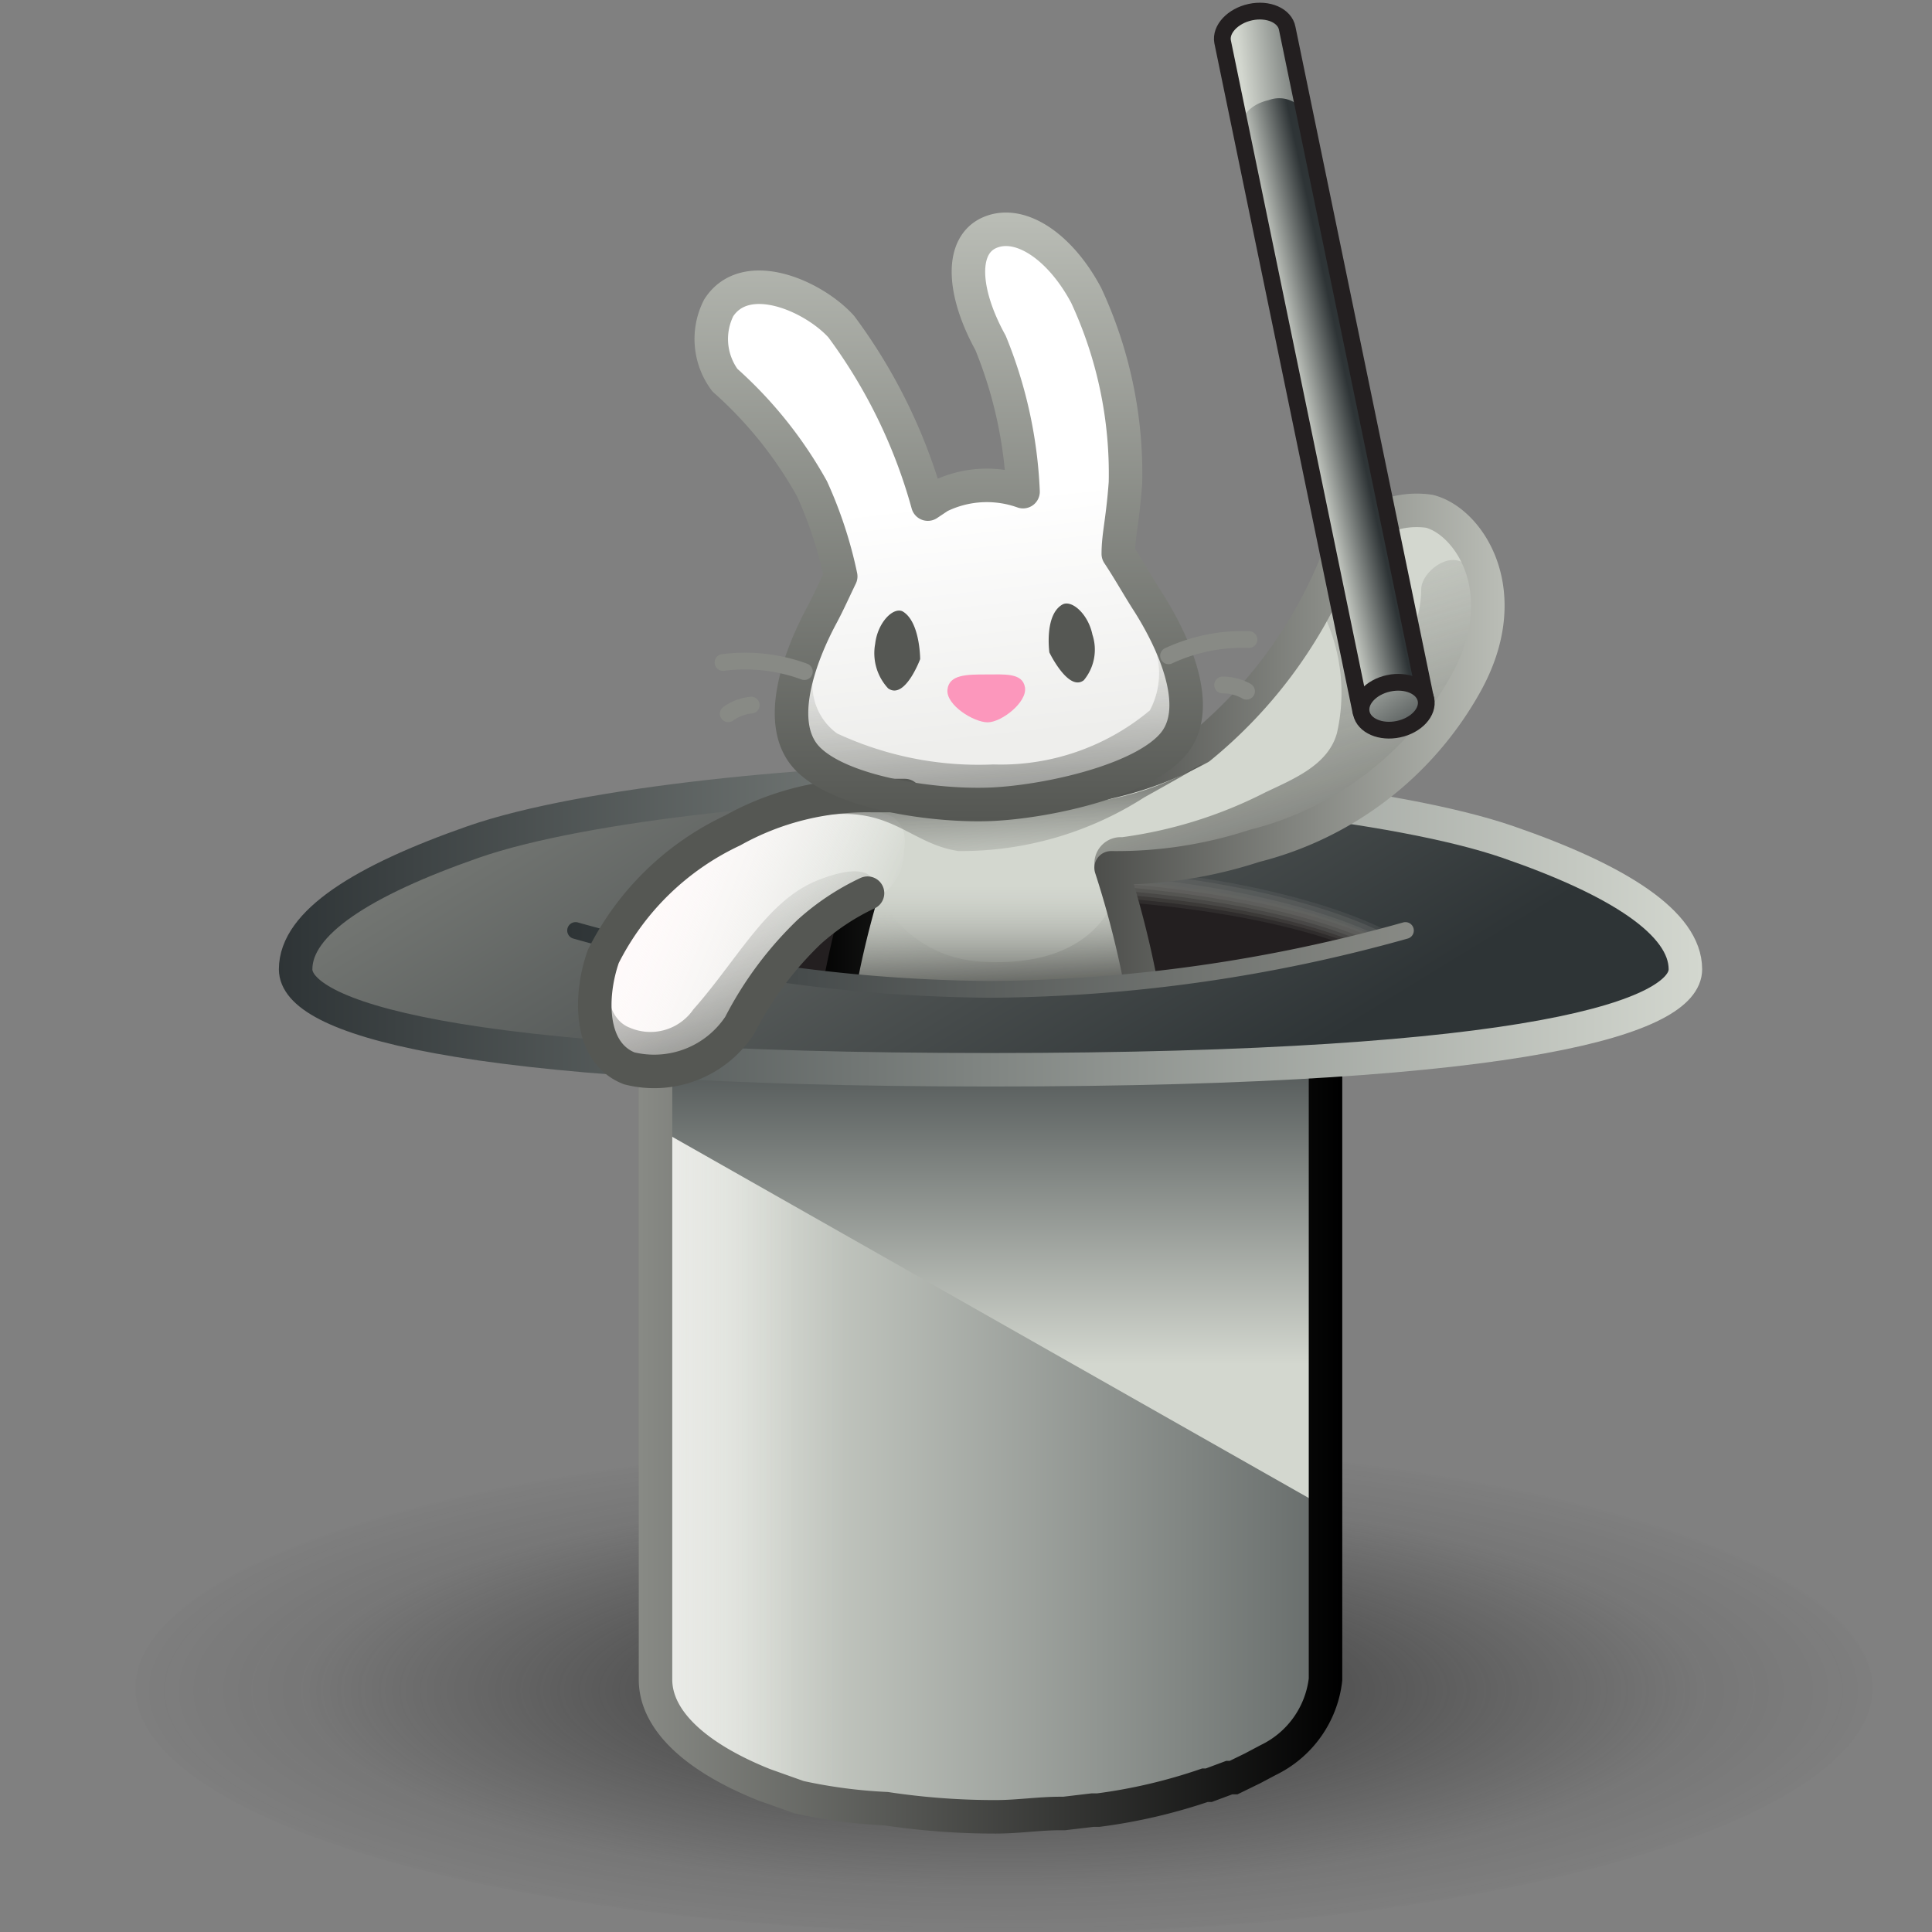 <?xml version="1.0" encoding="UTF-8" standalone="no"?>
<svg
   xmlns:dc="http://purl.org/dc/elements/1.1/"
   xmlns:cc="http://creativecommons.org/ns#"
   xmlns:rdf="http://www.w3.org/1999/02/22-rdf-syntax-ns#"
   xmlns:svg="http://www.w3.org/2000/svg"
   xmlns="http://www.w3.org/2000/svg"
   xmlns:xlink="http://www.w3.org/1999/xlink"
   xmlns:sodipodi="http://sodipodi.sourceforge.net/DTD/sodipodi-0.dtd"
   xmlns:inkscape="http://www.inkscape.org/namespaces/inkscape"
   viewBox="0 0 48 48"
   version="1.1"
   id="svg185"
   sodipodi:docname="magic.svg"
   inkscape:version="1.0.1 (3bc2e813f5, 2020-09-07)">
  <rect x="0" y="0" width="48" height="48" fill="#808080" stroke="none"/>
  <sodipodi:namedview
     pagecolor="#ffffff"
     bordercolor="#666666"
     borderopacity="1"
     objecttolerance="10"
     gridtolerance="10"
     guidetolerance="10"
     inkscape:pageopacity="0"
     inkscape:pageshadow="2"
     inkscape:window-width="2560"
     inkscape:window-height="1377"
     id="namedview187"
     showgrid="false"
     inkscape:zoom="15.3125"
     inkscape:cx="24"
     inkscape:cy="24"
     inkscape:window-x="-8"
     inkscape:window-y="-8"
     inkscape:window-maximized="1"
     inkscape:current-layer="svg185" />
  <defs
     id="defs76">
    <style
       id="style2">.cls-1,.cls-11,.cls-13,.cls-29,.cls-34,.cls-38,.cls-39,.cls-43,.cls-45{fill:none;}.cls-2{isolation:isolate;}.cls-3{fill:#d0d0d0;}.cls-4{fill:url(#radial-gradient);}.cls-5{fill:#2e3436;}.cls-10,.cls-5,.cls-7{mix-blend-mode:multiply;}.cls-6{opacity:0.54;fill:url(#linear-gradient);}.cls-7{fill:url(#linear-gradient-2);}.cls-8{fill:url(#linear-gradient-3);}.cls-9{fill:url(#linear-gradient-4);}.cls-10{fill:url(#linear-gradient-5);}.cls-11,.cls-13,.cls-45{stroke-miterlimit:10;}.cls-11,.cls-13,.cls-29,.cls-38,.cls-39{stroke-width:0.7px;}.cls-11{stroke:url(#linear-gradient-6);}.cls-12{fill:url(#linear-gradient-7);}.cls-13{stroke:url(#linear-gradient-8);}.cls-14{fill:#888a85;opacity:0.15;}.cls-15{fill:#7d7e7a;opacity:0.24;}.cls-16{fill:#72726f;opacity:0.34;}.cls-17{fill:#666663;opacity:0.43;}.cls-18{fill:#5b5a58;opacity:0.53;}.cls-19{fill:#504f4d;opacity:0.62;}.cls-20{fill:#454342;opacity:0.72;}.cls-21{fill:#393736;opacity:0.81;}.cls-22{fill:#2e2b2b;opacity:0.91;}.cls-23{fill:#231f20;}.cls-24{clip-path:url(#clip-path);}.cls-25{fill:#d3d7cf;}.cls-26{fill:url(#linear-gradient-9);}.cls-27{fill:url(#linear-gradient-10);}.cls-28{fill:url(#linear-gradient-11);}.cls-29,.cls-34,.cls-38,.cls-39,.cls-40,.cls-43{stroke-linecap:round;stroke-linejoin:round;}.cls-29{stroke:url(#linear-gradient-12);}.cls-30{fill:url(#linear-gradient-13);}.cls-31{fill:url(#linear-gradient-14);}.cls-32{fill:#fc97bc;}.cls-33{fill:#555753;}.cls-34,.cls-40,.cls-43,.cls-45{stroke-width:0.35px;}.cls-34{stroke:url(#linear-gradient-15);}.cls-35{fill:url(#linear-gradient-16);}.cls-36{fill:url(#linear-gradient-18);}.cls-37{fill:url(#linear-gradient-19);}.cls-38{stroke:#555753;}.cls-39{stroke:url(#linear-gradient-20);}.cls-40{fill:#fff;stroke:#888a85;}.cls-41{fill:url(#linear-gradient-21);}.cls-42{fill:url(#linear-gradient-22);}.cls-43,.cls-45{stroke:#231f20;}.cls-44{fill:url(#linear-gradient-23);}</style>
    <radialGradient
       id="radial-gradient"
       cx="8.69"
       cy="38.49"
       r="18.22"
       gradientTransform="matrix(1.11,0,0,0.42,14.34,22.64)"
       gradientUnits="userSpaceOnUse">
      <stop
         offset="0.3"
         stop-color="#2c2c2c"
         stop-opacity="0.6"
         id="stop4" />
      <stop
         offset="0.44"
         stop-color="#2c2c2c"
         stop-opacity="0.45"
         id="stop6" />
      <stop
         offset="0.78"
         stop-color="#2c2c2c"
         stop-opacity="0.1"
         id="stop8" />
      <stop
         offset="0.79"
         stop-color="#2c2c2c"
         stop-opacity="0.1"
         id="stop10" />
      <stop
         offset="1"
         stop-color="#2c2c2c"
         stop-opacity="0"
         id="stop12" />
    </radialGradient>
    <linearGradient
       id="linear-gradient"
       x1="29.94"
       y1="27.34"
       x2="19.54"
       y2="27.34"
       gradientUnits="userSpaceOnUse">
      <stop
         offset="0"
         stop-color="#2e3436"
         id="stop15" />
      <stop
         offset="1"
         stop-color="#d3d7cf"
         id="stop17" />
    </linearGradient>
    <linearGradient
       id="linear-gradient-2"
       x1="37.66"
       y1="32.3"
       x2="18.52"
       y2="32.3"
       xlink:href="#linear-gradient" />
    <linearGradient
       id="linear-gradient-3"
       x1="20.96"
       y1="32.16"
       x2="10.54"
       y2="32.16"
       gradientUnits="userSpaceOnUse">
      <stop
         offset="0"
         stop-color="#fff"
         stop-opacity="0"
         id="stop21" />
      <stop
         offset="1"
         stop-color="snow"
         id="stop23" />
    </linearGradient>
    <linearGradient
       id="linear-gradient-4"
       x1="20.96"
       y1="32.16"
       x2="10.54"
       y2="32.16"
       gradientUnits="userSpaceOnUse">
      <stop
         offset="0.1"
         stop-color="#fff"
         stop-opacity="0"
         id="stop26" />
      <stop
         offset="1"
         stop-color="snow"
         id="stop28" />
    </linearGradient>
    <linearGradient
       id="linear-gradient-5"
       x1="23.93"
       y1="23.31"
       x2="23.93"
       y2="31.42"
       xlink:href="#linear-gradient" />
    <linearGradient
       id="linear-gradient-6"
       x1="16.69"
       y1="32.48"
       x2="31.31"
       y2="32.48"
       gradientTransform="matrix(-1,0,0,1,48,0)"
       gradientUnits="userSpaceOnUse">
      <stop
         offset="0"
         id="stop32" />
      <stop
         offset="1"
         stop-color="#888a85"
         id="stop34" />
    </linearGradient>
    <linearGradient
       id="linear-gradient-7"
       x1="26.62"
       y1="27.37"
       x2="17.81"
       y2="12.94"
       gradientUnits="userSpaceOnUse">
      <stop
         offset="0"
         stop-color="#2e3436"
         id="stop37" />
      <stop
         offset="1"
         stop-color="#888a85"
         id="stop39" />
    </linearGradient>
    <linearGradient
       id="linear-gradient-8"
       x1="9.13"
       y1="22.24"
       x2="38.87"
       y2="22.24"
       xlink:href="#linear-gradient" />
    <clipPath
       id="clip-path">
      <path
         class="cls-1"
         d="M32.67,22.35A32.83,32.83,0,0,1,24,23.58a32.83,32.83,0,0,1-8.67-1.23L13.47,5.64,31,0l6.95,15Z"
         id="path43" />
    </clipPath>
    <linearGradient
       id="linear-gradient-9"
       x1="27.47"
       y1="24.13"
       x2="27.47"
       y2="21.39"
       gradientUnits="userSpaceOnUse">
      <stop
         offset="0"
         stop-color="#2a2b29"
         id="stop46" />
      <stop
         offset="1"
         stop-color="#babdb6"
         stop-opacity="0"
         id="stop48" />
    </linearGradient>
    <linearGradient
       id="linear-gradient-10"
       x1="31.89"
       y1="23.96"
       x2="28.57"
       y2="12.7"
       xlink:href="#linear-gradient-9" />
    <linearGradient
       id="linear-gradient-11"
       x1="24.18"
       y1="24.61"
       x2="23.91"
       y2="21.78"
       xlink:href="#linear-gradient-9" />
    <linearGradient
       id="linear-gradient-12"
       x1="20.22"
       y1="19.21"
       x2="34.71"
       y2="19.21"
       gradientUnits="userSpaceOnUse">
      <stop
         offset="0"
         id="stop53" />
      <stop
         offset="1"
         stop-color="#babdb6"
         id="stop55" />
    </linearGradient>
    <linearGradient
       id="linear-gradient-13"
       x1="23.63"
       y1="18.44"
       x2="23.06"
       y2="13.37"
       gradientUnits="userSpaceOnUse">
      <stop
         offset="0"
         stop-color="#eeeeec"
         id="stop58" />
      <stop
         offset="1"
         stop-color="#fff"
         id="stop60" />
    </linearGradient>
    <linearGradient
       id="linear-gradient-14"
       x1="24.31"
       y1="21.99"
       x2="23.83"
       y2="15.69"
       xlink:href="#linear-gradient-9" />
    <linearGradient
       id="linear-gradient-15"
       x1="15.15"
       y1="22.97"
       x2="32.85"
       y2="22.97"
       xlink:href="#linear-gradient-7" />
    <linearGradient
       id="linear-gradient-16"
       x1="21.26"
       y1="23.54"
       x2="16.4"
       y2="21.57"
       xlink:href="#linear-gradient-3" />
    <linearGradient
       id="linear-gradient-18"
       x1="24.42"
       y1="18.37"
       x2="24.58"
       y2="21.75"
       xlink:href="#linear-gradient-9" />
    <linearGradient
       id="linear-gradient-19"
       x1="19.89"
       y1="27.04"
       x2="17.96"
       y2="20.48"
       xlink:href="#linear-gradient-9" />
    <linearGradient
       id="linear-gradient-20"
       x1="23.11"
       y1="20.04"
       x2="23.11"
       y2="7.35"
       gradientUnits="userSpaceOnUse">
      <stop
         offset="0"
         stop-color="#555753"
         id="stop68" />
      <stop
         offset="1"
         stop-color="#babdb6"
         id="stop70" />
    </linearGradient>
    <linearGradient
       id="linear-gradient-21"
       x1="31.97"
       y1="10.32"
       x2="29.94"
       y2="10.55"
       xlink:href="#linear-gradient" />
    <linearGradient
       id="linear-gradient-22"
       x1="31.52"
       y1="11.23"
       x2="30.45"
       y2="11.46"
       xlink:href="#linear-gradient" />
    <linearGradient
       id="linear-gradient-23"
       x1="33.09"
       y1="18.66"
       x2="31.62"
       y2="16.47"
       gradientTransform="rotate(12,32.398,17.661)"
       xlink:href="#linear-gradient" />
    <linearGradient
       inkscape:collect="always"
       xlink:href="#linear-gradient"
       id="linearGradient1024"
       gradientUnits="userSpaceOnUse"
       x1="29.94"
       y1="27.34"
       x2="19.54"
       y2="27.34" />
    <linearGradient
       inkscape:collect="always"
       xlink:href="#linear-gradient-3"
       id="linearGradient1026"
       gradientUnits="userSpaceOnUse"
       x1="20.96"
       y1="32.16"
       x2="10.54"
       y2="32.16" />
    <linearGradient
       inkscape:collect="always"
       xlink:href="#linear-gradient-7"
       id="linearGradient1028"
       gradientUnits="userSpaceOnUse"
       x1="26.62"
       y1="27.37"
       x2="17.81"
       y2="12.94" />
    <linearGradient
       inkscape:collect="always"
       xlink:href="#linear-gradient-9"
       id="linearGradient1030"
       gradientUnits="userSpaceOnUse"
       x1="27.47"
       y1="24.13"
       x2="27.47"
       y2="21.39" />
    <linearGradient
       inkscape:collect="always"
       xlink:href="#linear-gradient-3"
       id="linearGradient1032"
       x1="21.26"
       y1="23.54"
       x2="16.4"
       y2="21.57" />
  </defs>
  <title
     id="title78">7-Magic</title>
  <g
     id="shadow"
     style="isolation:isolate;stroke-width:1.043"
     transform="matrix(1.109,0,0,0.829,-1.671,9.831)">
    <ellipse
       class="cls-4"
       cx="24"
       cy="38.73"
       rx="19.46"
       ry="7.35"
       id="ellipse83"
       style="fill:url(#radial-gradient);stroke-width:1.043" />
  </g>
  <g
     id="ART"
     style="isolation:isolate;stroke-width:0.841"
     transform="matrix(1.189,0,0,1.189,-3.927,-3.456)">
    <path
       class="cls-5"
       d="M 31,23.58 V 38 a 2.14,2.14 0 0 1 -1.19,1.68 v 0 l -0.34,0.18 v 0 l -0.39,0.19 h -0.09 l -0.43,0.16 h -0.08 a 11.42,11.42 0 0 1 -2.23,0.52 h -0.12 l -0.59,0.07 h -0.08 c -0.44,0 -0.89,0.07 -1.35,0.07 v 0 A 15.22,15.22 0 0 1 21.82,40.7 10.85,10.85 0 0 1 20,40.46 v 0 L 19.27,40.2 v 0 C 17.87,39.64 17,38.87 17,38 V 23.58"
       id="path86"
       style="stroke-width:0.841" />
    <path
       class="cls-6"
       d="m 31,23.58 v 6.15 a 6.36,6.36 0 0 1 -1.94,0.8 17.54,17.54 0 0 1 -4.6,0.57 17.48,17.48 0 0 1 -4.59,-0.57 C 17.46,29.91 17.14,29 17.14,29 l -0.1,-0.1 v -5.3 z"
       id="path88"
       style="fill:url(#linearGradient1024);stroke-width:0.841" />
    <path
       class="cls-7"
       d="M 31,23.58 V 38 a 2.14,2.14 0 0 1 -1.19,1.68 v 0 l -0.34,0.18 v 0 l -0.39,0.19 h -0.09 l -0.43,0.16 h -0.08 a 11.42,11.42 0 0 1 -2.23,0.52 h -0.12 l -0.59,0.07 h -0.08 c -0.44,0 -0.89,0.07 -1.35,0.07 v 0 A 15.22,15.22 0 0 1 21.82,40.7 10.85,10.85 0 0 1 20,40.46 v 0 L 19.27,40.2 v 0 C 17.87,39.64 17,38.87 17,38 V 23.58"
       id="path90"
       style="fill:url(#linear-gradient-2);stroke-width:0.841" />
    <path
       class="cls-8"
       d="m 21.11,24 v 16.75 c -0.4,-0.08 -0.78,-0.18 -1.14,-0.29 v 0 L 19.24,40.2 v 0 C 17.87,39.64 17,38.87 17,38 V 23.58 h 1.71 z"
       id="path92"
       style="fill:url(#linearGradient1026);stroke-width:0.841" />
    <path
       class="cls-9"
       d="m 21.11,24 v 16.75 c -0.4,-0.08 -0.78,-0.18 -1.14,-0.29 v 0 L 19.24,40.2 v 0 C 17.87,39.64 17,38.87 17,38 V 23.58 h 1.71 z"
       id="path94"
       style="fill:url(#linear-gradient-4);stroke-width:0.841" />
    <polyline
       class="cls-10"
       points="16.89 26.4 30.97 34.39 30.97 23.22 16.89 23.22"
       id="polyline96"
       style="fill:url(#linear-gradient-5);stroke-width:0.841" />
    <path
       class="cls-11"
       d="M 31,23.58 V 38 a 2.14,2.14 0 0 1 -1.19,1.68 v 0 l -0.34,0.18 v 0 l -0.39,0.19 h -0.09 l -0.43,0.16 h -0.08 a 11.42,11.42 0 0 1 -2.23,0.52 h -0.12 l -0.59,0.07 h -0.08 c -0.44,0 -0.89,0.07 -1.35,0.07 v 0 A 15.22,15.22 0 0 1 21.82,40.7 10.85,10.85 0 0 1 20,40.46 v 0 L 19.27,40.2 v 0 C 17.87,39.64 17,38.87 17,38 V 23.58"
       id="path98"
       style="stroke:url(#linear-gradient-6)" />
    <path
       class="cls-5"
       d="m 24,19.21 c 3.58,0 8.49,0.49 10.81,1.29 2.32,0.8 3.71,1.7 3.71,2.66 0,0.96 -3.11,2.1 -14.52,2.1 -11.41,0 -14.52,-1.13 -14.52,-2.1 0,-0.97 1.39,-1.85 3.71,-2.66 2.32,-0.81 7.23,-1.29 10.81,-1.29 z"
       id="path100"
       style="stroke-width:0.841" />
    <path
       class="cls-12"
       d="m 24,19.21 c 3.58,0 8.49,0.49 10.81,1.29 2.32,0.8 3.71,1.7 3.71,2.66 0,0.96 -3.11,2.1 -14.52,2.1 -11.41,0 -14.52,-1.13 -14.52,-2.1 0,-0.97 1.39,-1.85 3.71,-2.66 2.32,-0.81 7.23,-1.29 10.81,-1.29 z"
       id="path102"
       style="fill:url(#linearGradient1028);stroke-width:0.841" />
    <path
       class="cls-13"
       d="m 24,19.21 c 3.58,0 8.49,0.49 10.81,1.29 2.32,0.8 3.71,1.7 3.71,2.66 0,0.96 -3.11,2.1 -14.52,2.1 -11.41,0 -14.52,-1.13 -14.52,-2.1 0,-0.97 1.39,-1.85 3.71,-2.66 2.32,-0.81 7.23,-1.29 10.81,-1.29 z"
       id="path104"
       style="stroke:url(#linear-gradient-8)" />
    <path
       class="cls-14"
       d="m 24,23.53 a 40.09,40.09 0 0 0 8.42,-1.1 c 0,0 -2.42,-1.49 -8.42,-1.49 -6,0 -8.42,1.49 -8.42,1.49 a 40.09,40.09 0 0 0 8.42,1.1"
       id="path106"
       style="stroke-width:0.841" />
    <path
       class="cls-15"
       d="m 24,23.54 a 40.53,40.53 0 0 0 8.34,-1.07 c 0,0 -2.45,-1.47 -8.34,-1.47 -5.89,0 -8.34,1.45 -8.34,1.45 A 40.53,40.53 0 0 0 24,23.54"
       id="path108"
       style="stroke-width:0.841" />
    <path
       class="cls-16"
       d="m 24,23.54 a 40.74,40.74 0 0 0 8.25,-1 c 0,0 -2.42,-1.44 -8.25,-1.44 -5.83,0 -8.25,1.4 -8.25,1.4 a 40.74,40.74 0 0 0 8.25,1"
       id="path110"
       style="stroke-width:0.841" />
    <path
       class="cls-17"
       d="m 24,23.55 a 41.25,41.25 0 0 0 8.17,-1 c 0,0 -2.4,-1.36 -8.17,-1.36 -5.77,0 -8.17,1.36 -8.17,1.36 a 41.25,41.25 0 0 0 8.17,1"
       id="path112"
       style="stroke-width:0.841" />
    <path
       class="cls-18"
       d="m 24,23.56 a 41.8,41.8 0 0 0 8.09,-1 c 0,0 -2.37,-1.3 -8.09,-1.3 -5.72,0 -8.09,1.32 -8.09,1.32 a 41.8,41.8 0 0 0 8.09,1"
       id="path114"
       style="stroke-width:0.841" />
    <path
       class="cls-19"
       d="m 24,23.56 a 41.32,41.32 0 0 0 8,-0.95 c 0,0 -2.34,-1.28 -8,-1.28 -5.66,0 -8,1.28 -8,1.28 a 41.32,41.32 0 0 0 8,0.95"
       id="path116"
       style="stroke-width:0.841" />
    <path
       class="cls-20"
       d="m 24,23.57 a 42.76,42.76 0 0 0 7.92,-0.92 c 0,0 -2.32,-1.24 -7.92,-1.24 -5.6,0 -7.92,1.24 -7.92,1.24 A 42.76,42.76 0 0 0 24,23.57"
       id="path118"
       style="stroke-width:0.841" />
    <path
       class="cls-21"
       d="m 24,23.57 a 43.17,43.17 0 0 0 7.83,-0.88 c 0,0 -2.29,-1.2 -7.83,-1.2 -5.54,0 -7.83,1.2 -7.83,1.2 A 43.17,43.17 0 0 0 24,23.57"
       id="path120"
       style="stroke-width:0.841" />
    <path
       class="cls-22"
       d="m 24,23.58 a 43.09,43.09 0 0 0 7.75,-0.86 c 0,0 -2.27,-1.15 -7.75,-1.15 -5.48,0 -7.75,1.15 -7.75,1.15 A 43.09,43.09 0 0 0 24,23.58"
       id="path122"
       style="stroke-width:0.841" />
    <path
       class="cls-23"
       d="m 24,23.58 a 44.64,44.64 0 0 0 7.67,-0.82 c 0,0 -2.25,-1.11 -7.67,-1.11 -5.42,0 -7.67,1.11 -7.67,1.11 A 44.64,44.64 0 0 0 24,23.58"
       id="path124"
       style="stroke-width:0.841" />
    <g
       class="cls-24"
       clip-path="url(#clip-path)"
       id="g146"
       style="stroke-width:0.841">
      <path
         class="cls-25"
         d="m 33.17,13.59 a 1.84,1.84 0 0 0 -2,1.21 9.69,9.69 0 0 1 -2.8,3.73 7.37,7.37 0 0 1 -2.53,0.83 L 25.71,19.12 20.57,18 a 10.49,10.49 0 0 0 0.5,2.3 c 0.35,0.56 0.75,-0.24 0.54,0.34 a 19.56,19.56 0 0 0 -0.9,3.7 l 3.29,0.51 3.29,-0.51 a 20.08,20.08 0 0 0 -0.77,-3.3 9.28,9.28 0 0 0 3,-0.46 7,7 0 0 0 4.4,-3.37 C 35,15.29 34,13.8 33.17,13.59 Z"
         id="path126"
         style="stroke-width:0.841" />
      <path
         class="cls-26"
         d="m 33.17,13.59 a 1.84,1.84 0 0 0 -2,1.21 9.69,9.69 0 0 1 -2.8,3.73 7.37,7.37 0 0 1 -2.53,0.83 L 25.71,19.12 20.57,18 a 10.49,10.49 0 0 0 0.5,2.3 c 0.35,0.56 0.75,-0.24 0.54,0.34 a 19.56,19.56 0 0 0 -0.9,3.7 l 3.29,0.51 3.29,-0.51 a 20.08,20.08 0 0 0 -0.77,-3.3 9.28,9.28 0 0 0 3,-0.46 7,7 0 0 0 4.4,-3.37 C 35,15.29 34,13.8 33.17,13.59 Z"
         id="path128"
         style="fill:url(#linearGradient1030);stroke-width:0.841" />
      <path
         class="cls-27"
         d="m 26.18,21.05 a 0.55,0.55 0 0 1 0.57,-0.65 9.27,9.27 0 0 0 3,-0.94 c 0.59,-0.28 1.31,-0.57 1.49,-1.24 a 3.79,3.79 0 0 0 -0.23,-2.37 0.5,0.5 0 0 1 -0.07,-0.27 0.58,0.58 0 0 1 0.07,-0.21 3.87,3.87 0 0 1 0.74,-1 l 0.5,1.65 a 1.63,1.63 0 0 0 0.27,0.6 2.34,2.34 0 0 0 0.48,-1.4 c 0,-0.46 1,-1.11 1.14,0 a 4.27,4.27 0 0 1 -1.08,3.18 10.27,10.27 0 0 1 -4.21,2.28 6.8,6.8 0 0 1 -2.67,0.37 z"
         id="path130"
         style="fill:url(#linear-gradient-10);stroke-width:0.841" />
      <path
         class="cls-28"
         d="M 21.54,21.3 A 2.54,2.54 0 0 0 23.8,23 c 2.56,0.16 2.85,-1.51 2.85,-1.51 L 27.2,23.85 24.54,24.2 21,23.76 21.21,21.85"
         id="path132"
         style="fill:url(#linear-gradient-11);stroke-width:0.841" />
      <path
         class="cls-29"
         d="m 33.17,13.59 a 1.84,1.84 0 0 0 -2,1.21 9.69,9.69 0 0 1 -2.8,3.73 7.37,7.37 0 0 1 -2.53,0.83 L 25.71,19.12 20.57,18 a 10.49,10.49 0 0 0 0.5,2.3 c 0.35,0.56 0.75,-0.24 0.54,0.34 a 19.56,19.56 0 0 0 -0.9,3.7 l 3.29,0.51 3.29,-0.51 a 20.08,20.08 0 0 0 -0.77,-3.3 9.28,9.28 0 0 0 3,-0.46 7,7 0 0 0 4.4,-3.37 C 35,15.29 34,13.8 33.17,13.59 Z"
         id="path134"
         style="stroke:url(#linear-gradient-12)" />
      <path
         class="cls-30"
         d="m 27.29,15.48 c -0.2,-0.31 -0.4,-0.67 -0.62,-1 0,-0.39 0.09,-0.67 0.15,-1.49 A 8.83,8.83 0 0 0 26,9.08 C 25.47,8.08 24.64,7.5 24,7.76 23.36,8.02 23.41,9 24,10.07 a 9.22,9.22 0 0 1 0.68,3.11 2.25,2.25 0 0 0 -1.75,0.1 l -0.24,0.16 A 11.21,11.21 0 0 0 20.88,9.73 c -0.59,-0.65 -2,-1.26 -2.56,-0.39 a 1.44,1.44 0 0 0 0.13,1.51 8.66,8.66 0 0 1 1.82,2.27 8.75,8.75 0 0 1 0.6,1.83 c -0.14,0.29 -0.27,0.58 -0.4,0.82 -0.45,0.84 -1,2.28 -0.28,3 0.72,0.72 2.7,1 3.87,0.94 1.17,-0.06 3.14,-0.5 3.77,-1.27 0.63,-0.77 -0.03,-2.16 -0.54,-2.96 z"
         id="path136"
         style="fill:url(#linear-gradient-13);stroke-width:0.841" />
      <path
         class="cls-31"
         d="m 20.39,16.71 a 1.25,1.25 0 0 0 0.4,1.52 7,7 0 0 0 3.27,0.65 4.85,4.85 0 0 0 3.27,-1.13 1.65,1.65 0 0 0 -0.1,-1.71 c 0,0 0.77,0.75 0.81,1.18 a 1.69,1.69 0 0 1 -0.75,1.62 6.48,6.48 0 0 1 -3.87,0.85 C 21.05,19.64 20,19 20,18.4 a 6,6 0 0 1 0,-1"
         id="path138"
         style="fill:url(#linear-gradient-14);stroke-width:0.841" />
      <path
         class="cls-32"
         d="m 23.94,18 c 0.29,0 0.83,-0.42 0.78,-0.73 C 24.67,16.96 24.29,17 23.9,17 c -0.39,0 -0.77,0 -0.8,0.32 -0.03,0.32 0.55,0.68 0.84,0.68 z"
         id="path140"
         style="stroke-width:0.841" />
      <path
         class="cls-33"
         d="m 22.53,16.68 c 0,0 0,-0.79 -0.37,-1 -0.2,-0.09 -0.52,0.24 -0.57,0.68 a 1.08,1.08 0 0 0 0.27,0.93 c 0.35,0.25 0.67,-0.61 0.67,-0.61 z"
         id="path142"
         style="stroke-width:0.841" />
      <path
         class="cls-33"
         d="m 25.23,16.54 c 0,0 -0.11,-0.78 0.27,-1 0.19,-0.11 0.54,0.19 0.63,0.63 a 1,1 0 0 1 -0.18,0.95 c -0.32,0.25 -0.72,-0.58 -0.72,-0.58 z"
         id="path144"
         style="stroke-width:0.841" />
    </g>
    <path
       class="cls-34"
       d="M 32.67,22.35 A 32.83,32.83 0 0 1 24,23.58 32.83,32.83 0 0 1 15.33,22.35"
       id="path148"
       style="stroke:url(#linear-gradient-15)" />
    <path
       class="cls-25"
       d="m 22.07,21.21 -0.08,0.13 a 0.92,0.92 0 0 1 -0.37,0.31 l -0.41,0.2 a 5.66,5.66 0 0 0 -0.88,0.55 l -0.23,0.2 a 7.45,7.45 0 0 0 -1.46,1.95 2.14,2.14 0 0 1 -2.31,0.88 C 15.47,25.09 15.51,23.88 15.8,23.09 a 5.73,5.73 0 0 1 2.71,-2.62 6.45,6.45 0 0 1 2.1,-0.67 5.65,5.65 0 0 1 0.59,0 2.05,2.05 0 0 1 0.55,0.1 0.76,0.76 0 0 1 0.21,0.08 0.58,0.58 0 0 1 0.23,0.32 1,1 0 0 1 0,0.39 1.09,1.09 0 0 1 -0.07,0.4 0.51,0.51 0 0 1 -0.05,0.12 z"
       id="path150"
       style="stroke-width:0.841" />
    <path
       class="cls-35"
       d="m 22.07,21.21 -0.08,0.13 a 0.92,0.92 0 0 1 -0.37,0.31 l -0.41,0.2 a 5.66,5.66 0 0 0 -0.88,0.55 l -0.23,0.2 a 7.45,7.45 0 0 0 -1.46,1.95 2.14,2.14 0 0 1 -2.31,0.88 C 15.47,25.09 15.51,23.88 15.8,23.09 a 5.73,5.73 0 0 1 2.71,-2.62 6.45,6.45 0 0 1 2.1,-0.67 5.65,5.65 0 0 1 0.59,0 2.05,2.05 0 0 1 0.55,0.1 0.76,0.76 0 0 1 0.21,0.08 0.58,0.58 0 0 1 0.23,0.32 1,1 0 0 1 0,0.39 1.09,1.09 0 0 1 -0.07,0.4 0.51,0.51 0 0 1 -0.05,0.12 z"
       id="path152"
       style="fill:url(#linearGradient1032);stroke-width:0.841" />
    <path
       class="cls-35"
       d="m 22.07,21.21 -0.08,0.13 a 0.92,0.92 0 0 1 -0.37,0.31 l -0.41,0.2 a 5.66,5.66 0 0 0 -0.88,0.55 l -0.23,0.2 a 7.45,7.45 0 0 0 -1.46,1.95 2.14,2.14 0 0 1 -2.31,0.88 C 15.47,25.09 15.51,23.88 15.8,23.09 a 5.73,5.73 0 0 1 2.71,-2.62 6.45,6.45 0 0 1 2.1,-0.67 5.65,5.65 0 0 1 0.59,0 2.05,2.05 0 0 1 0.55,0.1 0.76,0.76 0 0 1 0.21,0.08 0.58,0.58 0 0 1 0.23,0.32 1,1 0 0 1 0,0.39 1.09,1.09 0 0 1 -0.07,0.4 0.51,0.51 0 0 1 -0.05,0.12 z"
       id="path154"
       style="fill:url(#linear-gradient-16);stroke-width:0.841" />
    <path
       class="cls-36"
       d="m 20.53,19.94 c 1.41,-0.18 1.8,0.6 2.8,0.75 a 7.1,7.1 0 0 0 3.88,-1.12 c 1.4,-0.78 1.19,-0.69 1.19,-0.69 a 5.91,5.91 0 0 1 -2.32,0.79 c -0.06,0 -3.81,-0.1 -3.81,-0.1 h -1.44"
       id="path156"
       style="fill:url(#linear-gradient-18);stroke-width:0.841" />
    <path
       class="cls-37"
       d="m 16,23.58 c 0,0 0,0.62 0.46,0.8 A 1.09,1.09 0 0 0 17.79,24 c 0.93,-1.05 1.54,-2.28 2.6,-2.7 1.06,-0.42 1.15,0 1.15,0 a 6.89,6.89 0 0 0 -1.54,1.32 12.19,12.19 0 0 1 -1.85,2.45 2,2 0 0 1 -1.79,0.1 1.12,1.12 0 0 1 -0.57,-0.93"
       id="path158"
       style="fill:url(#linear-gradient-19);stroke-width:0.841" />
    <path
       class="cls-38"
       d="m 21.43,21.57 a 5,5 0 0 0 -1.22,0.81 7.37,7.37 0 0 0 -1.45,1.95 2.14,2.14 0 0 1 -2.31,0.9 c -0.86,-0.34 -0.82,-1.55 -0.54,-2.34 a 5.76,5.76 0 0 1 2.7,-2.63 5.76,5.76 0 0 1 2.9,-0.73 c 0.2,0 0.7,0 0.7,0"
       id="path160" />
    <path
       class="cls-39"
       d="m 27.29,15.48 c -0.2,-0.31 -0.4,-0.67 -0.62,-1 0,-0.39 0.09,-0.67 0.15,-1.49 A 8.83,8.83 0 0 0 26,9.08 C 25.47,8.08 24.64,7.5 24,7.76 23.36,8.02 23.41,9 24,10.07 a 9.22,9.22 0 0 1 0.68,3.11 2.25,2.25 0 0 0 -1.75,0.1 l -0.24,0.16 A 11.21,11.21 0 0 0 20.88,9.73 c -0.59,-0.65 -2,-1.26 -2.56,-0.39 a 1.44,1.44 0 0 0 0.13,1.51 8.66,8.66 0 0 1 1.82,2.27 8.75,8.75 0 0 1 0.6,1.83 c -0.14,0.29 -0.27,0.58 -0.4,0.82 -0.45,0.84 -1,2.28 -0.28,3 0.72,0.72 2.7,1 3.87,0.94 1.17,-0.06 3.14,-0.5 3.77,-1.27 0.63,-0.77 -0.03,-2.16 -0.54,-2.96 z"
       id="path162"
       style="stroke:url(#linear-gradient-20)" />
    <path
       class="cls-40"
       d="m 20.11,16.94 a 3.58,3.58 0 0 0 -1.7,-0.19"
       id="path164" />
    <path
       class="cls-40"
       d="M 27.72,16.61 A 3.67,3.67 0 0 1 29.4,16.27"
       id="path166" />
    <path
       class="cls-40"
       d="m 19,17.64 a 1,1 0 0 0 -0.48,0.18"
       id="path168" />
    <path
       class="cls-40"
       d="m 28.85,17.22 a 1,1 0 0 1 0.5,0.13"
       id="path170" />
    <path
       class="cls-41"
       d="M 30.2,3.5 C 30.15,3.23 29.8,3.08 29.43,3.16 29.06,3.24 28.8,3.52 28.85,3.78 l 2.89,14 1.35,-0.28 z"
       id="path172"
       style="fill:url(#linear-gradient-21);stroke-width:0.841" />
    <path
       class="cls-42"
       d="M 30.59,5.31 A 0.62,0.62 0 0 0 29.81,5 c -0.37,0.08 -0.63,0.36 -0.57,0.63 l 2.5,12.2 1.35,-0.28 z"
       id="path174"
       style="fill:url(#linear-gradient-22);stroke-width:0.841" />
    <path
       class="cls-43"
       d="M 30.2,3.5 C 30.15,3.23 29.8,3.08 29.43,3.16 29.06,3.24 28.8,3.52 28.85,3.78 l 2.89,14 1.35,-0.28 z"
       id="path176" />
    <ellipse
       class="cls-44"
       cx="32.42"
       cy="17.66"
       rx="0.69"
       ry="0.49"
       transform="rotate(-12,32.439,17.646)"
       id="ellipse178"
       style="fill:url(#linear-gradient-23);stroke-width:0.841" />
    <ellipse
       class="cls-45"
       cx="32.42"
       cy="17.66"
       rx="0.69"
       ry="0.49"
       transform="rotate(-12,32.439,17.646)"
       id="ellipse180" />
  </g>
</svg>
